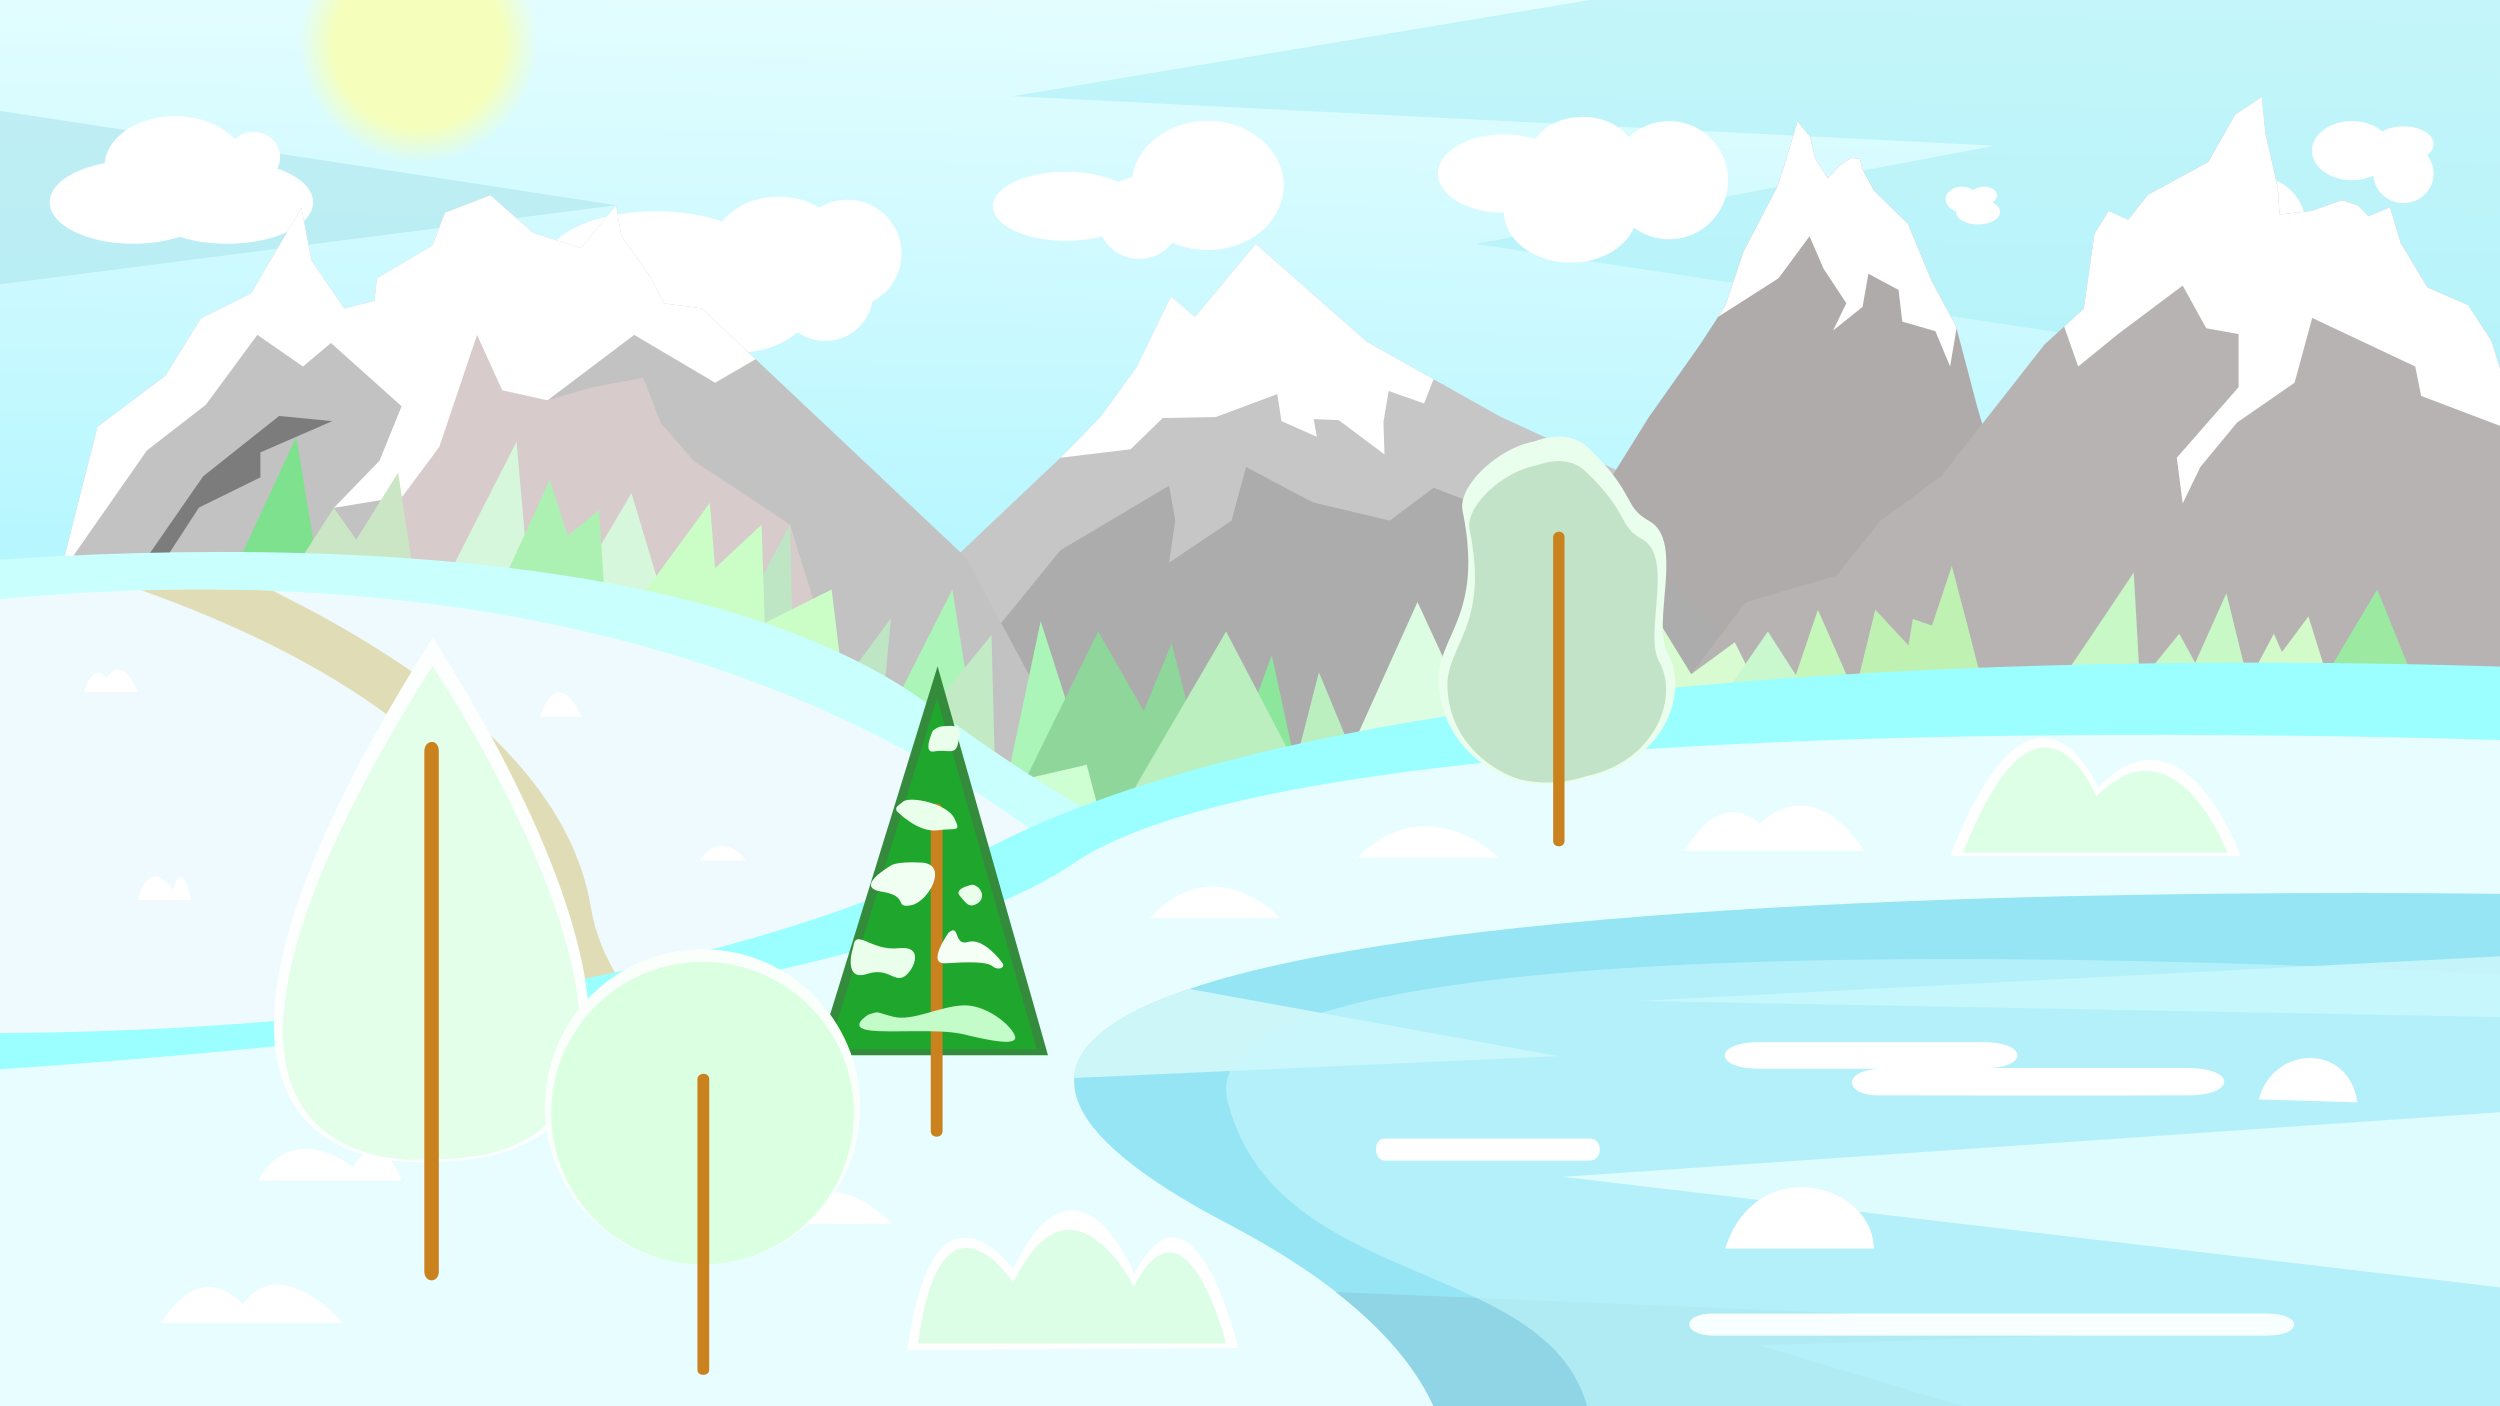 <svg width="1920" height="1080" viewBox="0 0 1920 1080" fill="none" xmlns="http://www.w3.org/2000/svg">
<rect x="0" y="0" width="1920" height="1080" fill="#333333" stroke="none"/>
<g clip-path="url(#clip0_60_821)">
<path d="M2132.76 -108.281H-162.422V1233.63H2132.76V-108.281Z" fill="url(#paint0_linear_60_821)"/>
<path d="M-70.09 74.446L473.209 157.593L-94.96 230.535L-70.09 74.446Z" fill="#A9E4EB" fill-opacity="0.546"/>
<path d="M1220.92 3.05176e-05L777.772 73.877L1531.6 111.912L1133.51 187.342L2004.83 319.749L2014.52 -137.492L1220.92 3.05176e-05Z" fill="#A7EEF6" fill-opacity="0.546"/>
<path d="M321.37 125.543C372.248 125.543 413.494 84.297 413.494 33.419C413.494 -17.46 372.248 -58.705 321.37 -58.705C270.491 -58.705 229.246 -17.46 229.246 33.419C229.246 84.297 270.491 125.543 321.37 125.543Z" fill="url(#paint1_radial_60_821)"/>
<path d="M102.34 187.232C137.777 187.232 166.504 172.947 166.504 155.327C166.504 137.707 137.777 123.423 102.34 123.423C66.903 123.423 38.176 137.707 38.176 155.327C38.176 172.947 66.903 187.232 102.34 187.232Z" fill="white"/>
<path d="M174.563 187.232C210.98 187.232 240.502 172.947 240.502 155.327C240.502 137.707 210.98 123.423 174.563 123.423C138.146 123.423 108.624 137.707 108.624 155.327C108.624 172.947 138.146 187.232 174.563 187.232Z" fill="white"/>
<path d="M134.526 165.776C164.426 165.776 188.666 148.629 188.666 127.478C188.666 106.326 164.426 89.179 134.526 89.179C104.625 89.179 80.386 106.326 80.386 127.478C80.386 148.629 104.625 165.776 134.526 165.776Z" fill="white"/>
<path d="M194.744 140.243C205.998 140.243 215.122 131.5 215.122 120.715C215.122 109.93 205.998 101.186 194.744 101.186C183.49 101.186 174.367 109.93 174.367 120.715C174.367 131.5 183.49 140.243 194.744 140.243Z" fill="white"/>
<path d="M503.886 238.683C550.339 238.683 587.997 221.585 587.997 200.494C587.997 179.403 550.339 162.306 503.886 162.306C457.432 162.306 419.774 179.403 419.774 200.494C419.774 221.585 457.432 238.683 503.886 238.683Z" fill="white"/>
<path d="M598.01 238.683C627.174 238.683 650.816 219.048 650.816 194.827C650.816 170.606 627.174 150.971 598.01 150.971C568.846 150.971 545.203 170.606 545.203 194.827C545.203 219.048 568.846 238.683 598.01 238.683Z" fill="white"/>
<path d="M566.739 270.787C600.378 270.787 627.648 250.226 627.648 224.864C627.648 199.501 600.378 178.941 566.739 178.941C533.101 178.941 505.831 199.501 505.831 224.864C505.831 250.226 533.101 270.787 566.739 270.787Z" fill="white"/>
<path d="M633.725 261.91C654.113 261.91 670.641 245.324 670.641 224.864C670.641 204.404 654.113 187.818 633.725 187.818C613.337 187.818 596.809 204.404 596.809 224.864C596.809 245.324 613.337 261.91 633.725 261.91Z" fill="white"/>
<path d="M650.816 236.244C673.774 236.244 692.385 217.701 692.385 194.827C692.385 171.953 673.774 153.41 650.816 153.41C627.858 153.41 609.247 171.953 609.247 194.827C609.247 217.701 627.858 236.244 650.816 236.244Z" fill="white"/>
<path d="M1155.02 163.409C1183.05 163.409 1205.77 149.928 1205.77 133.299C1205.77 116.67 1183.05 103.189 1155.02 103.189C1126.98 103.189 1104.26 116.67 1104.26 133.299C1104.26 149.928 1126.98 163.409 1155.02 163.409Z" fill="white"/>
<path d="M1206.26 201.736C1234.55 201.736 1257.5 184.144 1257.5 162.442C1257.5 140.74 1234.55 123.148 1206.26 123.148C1177.96 123.148 1155.02 140.74 1155.02 162.442C1155.02 184.144 1177.96 201.736 1206.26 201.736Z" fill="white"/>
<path d="M1215.44 147.628C1237.33 147.628 1255.08 134.674 1255.08 118.694C1255.08 102.714 1237.33 89.759 1215.44 89.759C1193.55 89.759 1175.8 102.714 1175.8 118.694C1175.8 134.674 1193.55 147.628 1215.44 147.628Z" fill="white"/>
<path d="M1281.82 183.749C1306.88 183.749 1327.19 163.44 1327.19 138.388C1327.19 113.336 1306.88 93.027 1281.82 93.027C1256.77 93.027 1236.46 113.336 1236.46 138.388C1236.46 163.44 1256.77 183.749 1281.82 183.749Z" fill="white"/>
<path d="M818.753 184.971C849.799 184.971 874.967 173.098 874.967 158.451C874.967 143.805 849.799 131.932 818.753 131.932C787.708 131.932 762.54 143.805 762.54 158.451C762.54 173.098 787.708 184.971 818.753 184.971Z" fill="white"/>
<path d="M927.44 192.038C959.71 192.038 985.871 169.833 985.871 142.442C985.871 115.051 959.71 92.847 927.44 92.847C895.169 92.847 869.009 115.051 869.009 142.442C869.009 169.833 895.169 192.038 927.44 192.038Z" fill="white"/>
<path d="M874.967 198.874C892.545 198.874 906.795 184.74 906.795 167.303C906.795 149.867 892.545 135.733 874.967 135.733C857.389 135.733 843.139 149.867 843.139 167.303C843.139 184.74 857.389 198.874 874.967 198.874Z" fill="white"/>
<path d="M1506.68 162.796C1513.55 162.796 1519.11 158.441 1519.11 153.07C1519.11 147.698 1513.55 143.343 1506.68 143.343C1499.82 143.343 1494.25 147.698 1494.25 153.07C1494.25 158.441 1499.82 162.796 1506.68 162.796Z" fill="white"/>
<path d="M1523.58 156.878C1529.19 156.878 1533.73 153.848 1533.73 150.11C1533.73 146.373 1529.19 143.343 1523.58 143.343C1517.97 143.343 1513.43 146.373 1513.43 150.11C1513.43 153.848 1517.97 156.878 1523.58 156.878Z" fill="white"/>
<path d="M1519.11 172.406C1528.45 172.406 1536.03 168.077 1536.03 162.738C1536.03 157.398 1528.45 153.07 1519.11 153.07C1509.77 153.07 1502.19 157.398 1502.19 162.738C1502.19 168.077 1509.77 172.406 1519.11 172.406Z" fill="white"/>
<path d="M1806.26 138.388C1823.19 138.388 1836.92 128.234 1836.92 115.708C1836.92 103.182 1823.19 93.027 1806.26 93.027C1789.33 93.027 1775.6 103.182 1775.6 115.708C1775.6 128.234 1789.33 138.388 1806.26 138.388Z" fill="white"/>
<path d="M1845.87 155.98C1858.67 155.98 1869.05 145.825 1869.05 133.299C1869.05 120.773 1858.67 110.619 1845.87 110.619C1833.07 110.619 1822.7 120.773 1822.7 133.299C1822.7 145.825 1833.07 155.98 1845.87 155.98Z" fill="white"/>
<path d="M1845.87 124.209C1858.67 124.209 1869.05 118.124 1869.05 110.618C1869.05 103.113 1858.67 97.028 1845.87 97.028C1833.07 97.028 1822.7 103.113 1822.7 110.618C1822.7 118.124 1833.07 124.209 1845.87 124.209Z" fill="white"/>
<path d="M1736.11 214.626C1755.6 214.626 1771.4 197.127 1771.4 175.54C1771.4 153.954 1755.6 136.454 1736.11 136.454C1716.62 136.454 1700.82 153.954 1700.82 175.54C1700.82 197.127 1716.62 214.626 1736.11 214.626Z" fill="white"/>
<path d="M1719.38 212.695C1734.11 212.695 1746.05 202.307 1746.05 189.492C1746.05 176.678 1734.11 166.29 1719.38 166.29C1704.65 166.29 1692.71 176.678 1692.71 189.492C1692.71 202.307 1704.65 212.695 1719.38 212.695Z" fill="white"/>
<path d="M1693.46 200.372C1704.4 200.372 1713.28 192.58 1713.28 182.969C1713.28 173.358 1704.4 165.567 1693.46 165.567C1682.51 165.567 1673.64 173.358 1673.64 182.969C1673.64 192.58 1682.51 200.372 1693.46 200.372Z" fill="white"/>
<path d="M1777.16 214.968C1793.31 214.968 1806.41 203.562 1806.41 189.492C1806.41 175.423 1793.31 164.017 1777.16 164.017C1761.01 164.017 1747.92 175.423 1747.92 189.492C1747.92 203.562 1761.01 214.968 1777.16 214.968Z" fill="white"/>
<path d="M1774.07 183.495C1780.88 183.495 1786.4 179.136 1786.4 173.759C1786.4 168.382 1780.88 164.023 1774.07 164.023C1767.27 164.023 1761.75 168.382 1761.75 173.759C1761.75 179.136 1767.27 183.495 1774.07 183.495Z" fill="white"/>
<path d="M478.184 669.997L817.047 349.02L845.317 320.016L872.662 282.367L899.324 227.677L917.782 243.4L964.453 187.343L1049.72 262.542L1152.27 320.016L1244.37 362.352L1515.15 590.72V938.767L478.184 925.232V669.997Z" fill="#C6C6C6"/>
<path d="M1080.6 618.267L1266.22 320.493L1305.98 264.119L1325.12 234.722L1338.79 193.705L1364.77 143.8L1370.24 127.393L1380.49 93.211L1390.06 104.833L1394.16 121.924L1403.73 136.963L1413.31 126.709L1421.51 121.24L1428.35 121.924L1430.4 130.127L1439.28 146.534L1465.26 171.829L1483.72 216.264L1502.18 250.446L1518.58 312.656L1563.7 467.158L1651.89 609.351L1660.1 1052.34L1042.09 1014.06L1080.6 618.267Z" fill="#B0ABAB"/>
<path d="M618.042 663.988L814.388 422.578L897.822 373.017L902.618 399.82L897.822 432.17L945.785 399.82L956.976 358.628L1008.14 385.807L1067.29 399.82L1101 374.616L1276.72 441.831L1407.82 563.055L1380.64 939.82H621.24L618.042 663.988Z" fill="#ACACAC"/>
<path d="M1490.93 365.672L1570.23 264.495L1600.31 237.15L1608.51 179.725L1619.45 161.951L1634.49 168.787L1649.53 149.645L1696.02 124.351L1716.53 88.119L1737.04 74.446L1739.77 101.791L1749.34 144.176L1750.71 164.685L1775.32 161.951L1798.56 153.747L1810.87 157.849L1819.07 166.052L1835.48 159.216L1843.68 186.561L1864.19 220.675L1895.64 234.415L1913.41 261.761L1935.29 332.858L1947.59 398.486L1946.23 862.103H1258.5L1272.17 552.987L1340.53 462.748L1367.88 454.544L1410.26 442.239L1444.29 399.872L1490.93 365.672Z" fill="#B8B3B3"/>
<path d="M741.978 428.297L538.95 236.871L509.946 233.004L500.278 213.668L477.075 180.797L473.208 157.594L446.137 190.465L409.399 178.864L376.528 149.86L341.723 163.395L332.055 188.532L289.516 213.668L287.582 231.071L264.379 236.871L239.243 200.133L231.508 159.528L192.836 225.27L154.164 244.606L127.094 288.484L74.887 327.75L45.883 441.833L-27.594 629.392V1041.25H850.259L840.591 611.989L741.978 428.297Z" fill="#C2C2C2"/>
<path d="M376.529 149.858L341.724 163.394L332.056 188.53L289.517 213.667L287.584 231.069L264.38 236.87L239.244 200.132L231.509 159.526L192.837 225.269L154.166 244.605L127.095 288.483L74.888 327.749L45.884 441.831L112.845 345.927L158.064 310.882L197.63 257.19L232.675 281.489L254.156 263.401L308.419 312.013L291.46 353.841L256.416 390.017L372.857 370.798L420.517 307.464L487.035 257.19L549.21 293.925L580.318 275.874L538.951 236.87L509.947 233.003L500.279 213.667L477.076 180.796L473.208 157.593L446.138 190.464L409.4 178.862L376.529 149.858Z" fill="white"/>
<path d="M198.153 664.299L244.56 438.948L302.568 390.014L337.372 343.235L366.376 257.19L385.712 299.73L420.517 307.464L453.388 297.796L493.994 290.062L507.529 324.866L532.666 353.87L606.81 402.915L635.146 495.023L669.951 624.574L762.764 987.107H97.606L198.153 664.299Z" fill="#D7CBCB"/>
<path d="M964.452 187.342L917.782 243.4L899.323 227.677L872.663 282.367L845.317 320.015L817.048 349.019L814.388 351.539L868.245 345.039L893.026 321.058L933.794 320.258L980.956 302.672L984.153 323.455L1011.33 335.447L1008.93 321.857L1028.12 322.656L1063.29 349.035L1062.49 324.256L1066.49 300.273L1093.67 309.867L1101 291.279L1049.72 262.541L964.452 187.342Z" fill="white"/>
<path d="M214.359 319.459L156.005 365.823L114.438 425.775L97.607 479.333L62.478 503.315L103.246 488.126L120.833 447.359L136.021 441.831H124.03L130.425 424.177L152.808 389.804L199.97 366.622V347.437L255.127 323.456L214.359 319.459Z" fill="#7C7C7C"/>
<path d="M1380.49 93.211L1370.24 127.393L1364.77 143.801L1338.79 193.706L1325.12 234.723L1319.5 243.342L1365.98 213.663L1389.72 181.444L1400.46 206.313L1417.99 232.879L1407.82 253.793L1430.42 235.706L1434.94 210.27L1458.12 222.706L1460.94 247.01L1486.38 254.36L1497.69 281.491L1502.63 252.153L1502.18 250.446L1483.72 216.264L1465.26 171.829L1439.28 146.536L1430.39 130.127L1428.34 121.924L1421.51 121.241L1413.3 126.709L1403.73 136.963L1394.16 121.924L1390.06 104.834L1380.49 93.211Z" fill="white"/>
<path d="M1737.04 74.445L1716.53 88.119L1696.02 124.351L1649.53 149.644L1634.49 168.787L1619.45 161.951L1608.51 179.724L1600.31 237.15L1585.27 250.822L1596.04 281.49L1626.56 256.619L1676.3 219.314L1694.39 252.097L1719.26 256.619V297.316L1671.78 351.539L1676.3 386.625L1689.87 358.628L1718.13 324.449L1762.22 293.925L1775.78 244.183L1854.92 281.49L1859.44 304.099L1935.29 332.857L1913.41 261.759L1895.64 234.416L1864.19 220.675L1843.68 186.56L1835.48 159.216L1819.07 166.052L1810.87 157.849L1798.56 153.748L1775.32 161.951L1750.71 164.685L1749.34 144.175L1739.77 101.791L1737.04 74.445Z" fill="white"/>
<path d="M313.101 503.315L396.687 339.131L411.333 503.315L484.977 378.712L531.327 533.588L313.101 503.315Z" fill="#D6F7DB"/>
<path d="M659.071 595.554L731.422 452.738L762.764 649.224L799.251 477.064L869.899 697.556L687.381 692.657L659.071 595.554Z" fill="#AAF5B7"/>
<path d="M1010.63 635.331L1088.65 462.368L1110.13 508.91L1160.14 397.238L1196.67 491.76L1229.96 452.738L1297.79 622.149L1010.63 635.331Z" fill="#DDFDE3"/>
<path d="M762.764 649.224L843.34 484.977L878.385 546.023L899.864 494.021L941.661 659.071L762.764 649.224Z" fill="#8ED69A"/>
<path d="M916.446 666.583L976.737 503.315L1012.93 670.376L916.446 666.583Z" fill="#8CE69B"/>
<path d="M516.63 570.894L606.81 402.915L610.46 574.605L684.34 474.722L669.951 624.574L516.63 570.894Z" fill="#BEE6C5"/>
<path d="M158.803 483.912L227.549 335.447L255.127 503.315L158.803 483.912Z" fill="#7DE18E"/>
<path d="M484.419 469.231L545.171 386.097L549.168 436.359L584.913 402.915L587.319 478.367L638.698 452.738L647.4 524.664L484.419 469.231Z" fill="#CAFEC6"/>
<path d="M223.025 441.831L256.415 390.017L273.564 414.481L305.76 362.915L319.349 452.738L223.025 441.831Z" fill="#CBE6C4"/>
<path d="M383.299 453.308L422.214 368.51L436.057 411.387L460.039 391.692L465.234 470.031L383.299 453.308Z" fill="#ACF1B2"/>
<path d="M716.215 543.283L761.494 487.612L764.485 603.526L716.215 543.283Z" fill="#C1EAC5"/>
<path d="M871.608 604.945L941.661 484.977L994.834 586.845L1012.93 516.285L1042.09 586.845L871.608 604.945Z" fill="#BBEFC0"/>
<path d="M764.485 603.526L834.575 587.31L852.213 654.148L764.485 603.526Z" fill="#CEFFD2"/>
<path d="M1209.62 572.777L1266.14 464.628L1298.85 517.76L1332.33 493.247L1363.93 556.763L1209.62 572.777Z" fill="#D9FBD1"/>
<path d="M1312.49 550.545L1357.71 484.977L1407.82 563.055L1312.49 550.545Z" fill="#CAF8CE"/>
<path d="M1525.02 536.414C1525.02 533.023 1499.02 434.671 1499.02 434.671L1483.76 480.455L1469.06 475.368L1465.67 495.717L1440.23 468.274L1422.71 540L1525.02 536.414Z" fill="#BFF2B2"/>
<path d="M1374.54 532.276L1396.15 468.274L1434.02 554.502L1374.54 532.276Z" fill="#C6F7BA"/>
<path d="M1560.07 555.384C1571.57 540.523 1638.71 439.655 1638.71 439.655L1643.44 523.883L1673.64 486.723L1685.93 509.078L1709.86 455.642L1726.64 523.883L1572.36 540.523L1560.07 555.384Z" fill="#C7F8C5"/>
<path d="M1792 509.232L1825.73 452.738L1863.04 544.961L1792 509.232Z" fill="#9CE9A2"/>
<path d="M1726.64 523.883L1746.31 486.723L1752.53 500.804L1772.88 473.39L1791.29 532.457L1726.64 523.883Z" fill="#D3FAC9"/>
<path d="M-128.875 441.831C-128.875 441.831 472.429 360.796 716.215 543.283C960 725.77 1196.05 766.467 1196.05 766.467L1209.62 1236.75L-165.051 1216.4L-128.875 441.831Z" fill="#C9FFFD"/>
<path d="M-165.051 486.108C-165.051 486.108 426.432 338.934 824.931 662.742C1152.01 928.515 1515.15 938.767 1515.15 938.767L1560.07 1437.97C1560.07 1437.97 -146.963 1358.84 -137.919 1345.27C-128.875 1331.71 -176.355 488.369 -176.355 488.369L-165.051 486.108Z" fill="#EFFAFF"/>
<path d="M180.504 452.996C155.694 452.534 131.679 452.715 108.631 453.375C231.457 497.128 374.839 573.271 411.333 697.556C478.184 925.231 762.764 987.107 762.764 987.107L808.35 970.437C808.35 970.437 479.144 852.305 453.936 697.556C435.623 585.135 314.295 506.005 209.871 453.837C191.856 452.841 197.821 453.318 180.504 452.996Z" fill="#E0DDB6"/>
<path d="M2003.22 515.5C2003.22 515.5 1125.61 463.946 762.764 649.224C424.667 821.867 -108.526 791.338 -108.526 791.338L-128.875 1153.09L2014.52 1125.96L2003.22 515.5Z" fill="#9AFFFE"/>
<path d="M2043.91 572.777C2043.91 572.777 1030.22 523.58 824.931 662.742C619.641 801.904 -146.963 829.115 -146.963 829.115L-176.355 1297.79L2039.39 1207.36L2043.91 572.777Z" fill="#E8FDFF"/>
<path d="M1497.65 657.511H1720.69C1720.69 657.511 1678.09 536.152 1611.35 604.647C1611.35 604.647 1562.63 490.664 1497.65 657.511Z" fill="white"/>
<path d="M1507.65 654.913H1710.69C1710.69 654.913 1670.77 549.371 1610.02 611.722C1610.02 611.722 1566.8 503.032 1507.65 654.913Z" fill="#DCFFE5"/>
<path d="M2006.41 687.944C2006.41 687.944 381.598 645.711 942.822 939.82C1328.22 1141.79 942.822 1356.58 942.822 1356.58L1987.39 1327.19L2006.41 687.944Z" fill="#96E5F4"/>
<path d="M2043.91 728.031L1258.49 768.728L2042.41 783.419L2043.91 728.031Z" fill="#C5F5FB"/>
<path d="M2044.43 845.601L1200.01 903.815L2086.87 1008.39L2044.43 845.601Z" fill="white"/>
<path d="M1025.8 992.276C1090.13 1042.2 1113.77 1091.68 1113.85 1137.36L1675.29 1130.25L1351.09 1033.2L1718.33 1021.21L1025.8 992.276Z" fill="#90D5E5"/>
<path d="M913.091 759.448C859.518 777.604 826.378 800.034 824.589 827.922L1196.67 811.129L913.091 759.448Z" fill="#CDF6F9"/>
<path d="M2043.16 755.725C2043.16 755.725 900.243 674.741 942.822 845.601C984.183 1011.57 1248.5 954.055 1220.92 1137.36C1193.35 1320.67 1987.39 1327.19 1987.39 1327.19L2043.16 755.725Z" fill="#C8F9FD" fill-opacity="0.587"/>
<path d="M1063.5 874.407H1220.92C1231.24 874.407 1231.17 891.319 1220.92 891.319H1063.5C1054.79 891.319 1054.07 874.407 1063.5 874.407Z" fill="white"/>
<path d="M1350.93 800.382H1522.76C1558.25 800.382 1557.54 820.238 1525.02 820.244H1679.9C1717.58 820.244 1717.34 841.054 1681.03 841.241C1609.73 841.607 1442.5 841.241 1442.5 841.241C1415.03 841.241 1415.06 820.821 1445.89 820.811H1350.93C1315.9 820.811 1315.9 800.382 1350.93 800.382Z" fill="white"/>
<path d="M1315.77 1008.81H1741.03C1768.92 1008.81 1768.74 1025.72 1741.03 1025.72H1315.77C1292.22 1025.72 1290.28 1008.81 1315.77 1008.81Z" fill="#F7FFFF"/>
<path d="M1734.8 844.366L1810.54 846.627C1803.81 800.324 1745.36 802.835 1734.8 844.366Z" fill="white"/>
<path d="M883.306 705.046H983.227C983.227 705.046 932.867 650.689 883.306 705.046Z" fill="white"/>
<path d="M1042.38 658.682H1151.1C1151.1 658.682 1096.74 604.325 1042.38 658.682Z" fill="white"/>
<path d="M1293.99 653.435H1431.48C1431.48 653.435 1396.15 591.808 1351.49 632.505C1351.49 632.505 1323.54 602.578 1293.99 653.435Z" fill="white"/>
<path d="M64.166 531.434H105.733C105.733 531.434 95.05 500.924 81.55 521.072C81.55 521.072 73.098 506.257 64.166 531.434Z" fill="white"/>
<path d="M593.933 940.061H685.062C685.062 940.061 636.3 884.105 593.933 940.061Z" fill="white"/>
<path d="M123.903 1016H262.994C262.994 1016 216.63 960.845 186.254 1001.61C186.254 1001.61 155.878 964.042 123.903 1016Z" fill="white"/>
<path d="M198.244 906.488H308.557C308.557 906.488 292.176 860.304 271.279 896.499C271.279 896.499 225.78 858.794 198.244 906.488Z" fill="white"/>
<path d="M1324.93 958.932H1439.1C1438.5 908.346 1348.39 884.852 1324.93 958.932Z" fill="white"/>
<path d="M105.872 691.216H146.64C146.64 691.216 140.585 656.578 132.863 683.724C132.863 683.724 116.048 655.445 105.872 691.216Z" fill="white"/>
<path d="M414.633 550.346H446.608C446.608 550.346 429.499 508.779 414.633 550.346Z" fill="white"/>
<path d="M537.182 660.949H573.153C573.153 660.949 555.024 635.369 537.182 660.949Z" fill="white"/>
<path d="M332.152 891.937C332.152 891.937 58.106 924.373 332.152 489.779C332.152 489.779 603.035 893.366 332.152 891.937Z" fill="#FDFFFE"/>
<path d="M332.111 890.281C332.111 890.281 73.93 920.839 332.111 511.403C332.111 511.403 587.313 891.626 332.111 890.281Z" fill="#E3FFE9"/>
<path d="M325.885 976.312V577.092C325.885 567.927 337.014 566.766 337.014 577.092V976.491C337.014 985.498 325.878 985.739 325.885 976.312Z" fill="#CA821E"/>
<path d="M627.87 810.441H804.845L720.053 511.7L627.87 810.441Z" fill="#348B3C"/>
<path d="M636.454 805.84H796.261L719.695 536.081L636.454 805.84Z" fill="#1FA62C"/>
<path d="M714.817 868.65V621.719C714.817 616.05 723.89 615.332 723.89 621.719V868.761C723.89 874.332 714.812 874.481 714.817 868.65Z" fill="#CA821E"/>
<path d="M655.285 727.429C652.643 735.354 650.097 753.186 665.877 748.012C681.32 742.95 685.861 753.408 693.255 750.61C700.65 747.812 711.641 725.83 690.258 728.228C668.875 730.626 656.884 712.24 655.285 727.429Z" fill="#E9FFEB"/>
<path d="M728.428 716.437C728.428 716.437 711.042 740.818 726.23 739.819C741.418 738.82 757.605 738.22 762.201 742.017C766.798 745.814 772.193 743.016 769.995 739.819C767.797 736.621 754.807 720.034 743.416 723.432C732.025 726.829 737.421 708.643 728.428 716.437Z" fill="#F6FFF6"/>
<path d="M666.985 779.185C666.985 779.185 650.593 789.077 667.833 791.338C685.073 793.599 720.683 789.642 740.466 794.447C760.25 799.251 782.294 803.773 779.468 795.577C776.642 787.381 757.706 771.554 739.901 772.12C722.096 772.685 700.899 784.555 686.203 780.881C671.507 777.207 676.029 776.359 666.985 779.185Z" fill="#C4FCC9"/>
<path d="M683.862 664.995C683.862 664.995 655.317 681.387 677.079 684.778C698.841 688.17 686.123 697.779 699.688 695.235C713.254 692.692 729.062 663.524 707.602 662.451C686.922 661.418 683.862 664.995 683.862 664.995Z" fill="#F1FFF2"/>
<path d="M688.509 622.699C688.509 622.699 704.618 639.656 719.88 637.677C735.141 635.699 738.25 639.373 732.88 628.351C727.511 617.329 699.249 611.111 693.596 615.633C687.944 620.155 687.944 619.872 688.509 622.699Z" fill="#E9FFEB"/>
<path d="M746.684 679.42C746.684 679.42 732.27 682.246 737.075 687.899C741.879 693.551 744.14 697.791 750.641 693.834C757.141 689.877 754.032 680.551 746.684 679.42Z" fill="#E9FFEB"/>
<path d="M716.435 561.158C716.435 561.158 707.977 579.095 717.586 577.116C727.195 575.138 733.695 580.508 735.673 571.181C737.652 561.855 739.701 556.585 726.912 557.616C722.538 557.968 721.457 557.383 716.435 561.158Z" fill="#E9FFEB"/>
<path d="M539.577 971.131C606.418 971.131 660.604 916.945 660.604 850.104C660.604 783.262 606.418 729.077 539.577 729.077C472.735 729.077 418.55 783.262 418.55 850.104C418.55 916.945 472.735 971.131 539.577 971.131Z" fill="#FBFFFB"/>
<path d="M539.577 971.131C603.769 971.131 655.808 919.092 655.808 854.9C655.808 790.707 603.769 738.669 539.577 738.669C475.384 738.669 423.346 790.707 423.346 854.9C423.346 919.092 475.384 971.131 539.577 971.131Z" fill="#DAFFE1"/>
<path d="M535.62 1051.98V828.791C535.62 823.667 544.693 823.018 544.693 828.791V1052.08C544.693 1057.11 535.614 1057.25 535.62 1051.98Z" fill="#CA821E"/>
<path d="M1174.35 596.849C1162.02 593.451 1118.28 573.277 1115.15 522.316C1112.89 485.477 1150.55 472.111 1133.52 389.318C1128.13 363.091 1190.67 316.224 1219.5 343.618C1256.59 378.855 1246.41 389.079 1266.5 400.066C1294.21 415.218 1267.72 478.826 1280.96 502.22C1297.14 530.82 1279.5 583.122 1222.77 596.849C1195 603.57 1174.35 596.849 1174.35 596.849ZM1164.07 599.688C1151.74 596.291 1108 576.116 1104.87 525.155C1102.61 488.316 1140.27 474.95 1123.24 392.158C1117.85 365.93 1180.39 319.063 1209.23 346.458C1246.31 381.694 1236.13 391.918 1256.22 402.905C1283.94 418.057 1257.44 481.665 1270.68 505.059C1286.86 533.659 1269.22 585.961 1212.49 599.688C1184.72 606.409 1164.07 599.688 1164.07 599.688Z" fill="#E9FEED"/>
<path d="M1175.82 595.611C1164.44 592.475 1124.06 573.847 1121.17 526.796C1119.08 492.782 1153.85 480.441 1138.13 403.999C1133.15 379.784 1190.9 336.511 1217.52 361.805C1251.76 394.339 1242.36 403.778 1260.91 413.923C1286.5 427.912 1262.03 486.641 1274.26 508.241C1289.2 534.647 1272.91 582.937 1220.53 595.611C1194.89 601.817 1175.82 595.611 1175.82 595.611ZM1166.33 598.233C1154.95 595.096 1114.56 576.469 1111.68 529.417C1109.59 495.403 1144.36 483.063 1128.64 406.621C1123.66 382.405 1181.41 339.133 1208.03 364.426C1242.27 396.96 1232.86 406.399 1251.42 416.544C1277.01 430.534 1252.54 489.262 1264.77 510.863C1279.71 537.269 1263.42 585.559 1211.04 598.233C1185.4 604.438 1166.33 598.233 1166.33 598.233Z" fill="#C3E3C8"/>
<path d="M1192.82 645.884V412.614C1192.82 407.259 1201.54 406.58 1201.54 412.614V645.989C1201.54 651.252 1192.82 651.393 1192.82 645.884Z" fill="#CA821E"/>
<path d="M696.835 1037.04L950.997 1035.08C950.997 1035.08 916.554 891.184 871.129 978.434C871.129 978.434 827.869 870.787 777.994 974.71C777.994 974.71 716.528 890.244 696.835 1037.04Z" fill="white"/>
<path d="M705.014 1031.78H941.628C941.628 1031.78 911.335 910.019 870.768 987.936C870.768 987.936 822.742 892.303 778.201 985.11C778.201 985.11 722.6 900.685 705.014 1031.78Z" fill="#DDFEE6"/>
</g>
<defs>
<linearGradient id="paint0_linear_60_821" x1="971.408" y1="693.49" x2="985.168" y2="-108.281" gradientUnits="userSpaceOnUse">
<stop stop-color="#9CF2FF"/>
<stop offset="1" stop-color="#EFFFFF"/>
</linearGradient>
<radialGradient id="paint1_radial_60_821" cx="0" cy="0" r="1" gradientUnits="userSpaceOnUse" gradientTransform="translate(321.37 33.419) scale(92.124 92.124)">
<stop offset="0.706" stop-color="#F5FFBB"/>
<stop offset="1" stop-color="#F5FFBB" stop-opacity="0"/>
</radialGradient>
<clipPath id="clip0_60_821">
<rect width="1920" height="1080" fill="white"/>
</clipPath>
</defs>
</svg>
